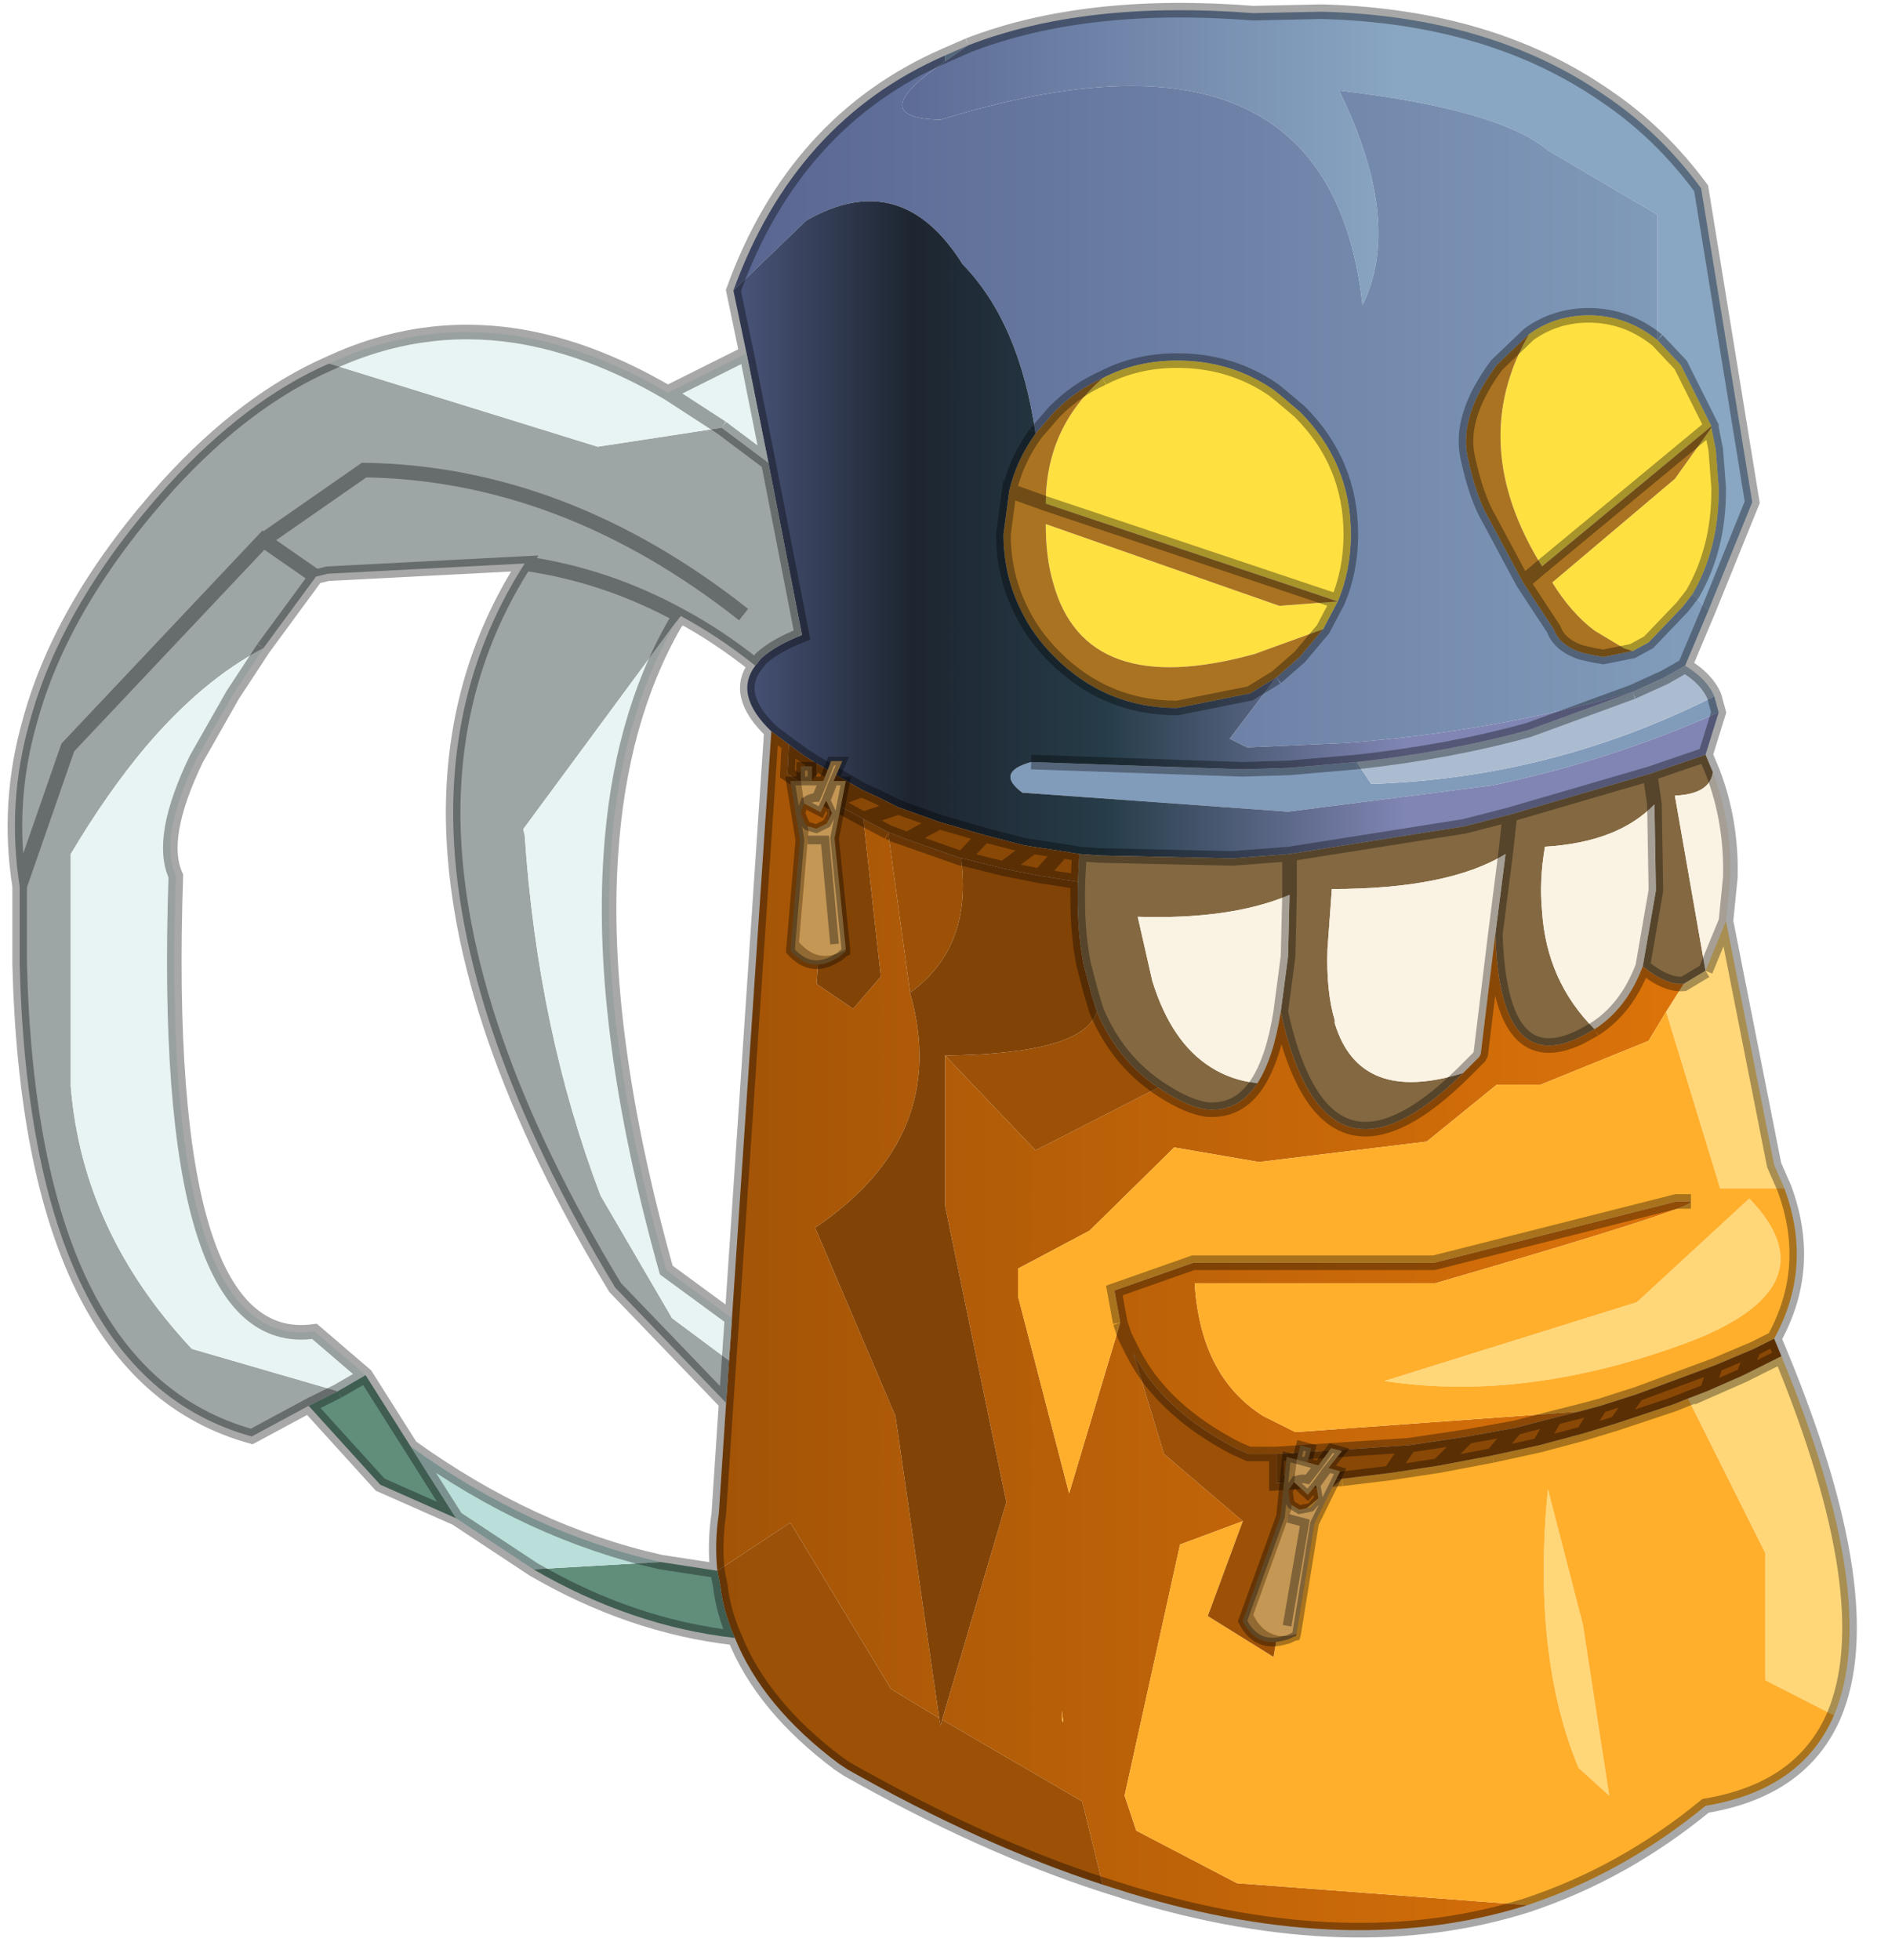 <svg width="79" height="82" viewBox="235.33 163.72 78.811 82.368" xmlns="http://www.w3.org/2000/svg" xmlns:xlink="http://www.w3.org/1999/xlink"><defs><linearGradient id="a" x1="-819.2" x2="819.2" gradientTransform="matrix(.012 0 0 1 37.55 -140.9)" gradientUnits="userSpaceOnUse"><stop stop-color="#56628f" offset="0"/><stop stop-color="#89a6c2" offset="1"/></linearGradient><linearGradient id="b" x1="-819.2" x2="819.2" gradientTransform="matrix(.025 0 0 .018 43.05 -130.65)" gradientUnits="userSpaceOnUse"><stop stop-color="#56628f" offset="0"/><stop stop-color="#89a6c2" offset="1"/></linearGradient><linearGradient id="c" x1="-819.2" x2="819.2" gradientTransform="matrix(.015 0 0 .026 35.3 -117.55)" gradientUnits="userSpaceOnUse"><stop stop-color="#56628f" offset="0"/><stop stop-color="#1d2530" offset=".314"/><stop stop-color="#263c48" offset=".58"/><stop stop-color="#8085b3" offset="1"/></linearGradient><linearGradient id="d" x1="-819.2" x2="819.2" gradientTransform="matrix(.02 0 0 .024 40.55 44.45)" gradientUnits="userSpaceOnUse"><stop stop-color="#a35407" offset="0"/><stop stop-color="#dc730a" offset="1"/></linearGradient><linearGradient id="e" x1="-819.2" x2="819.2" gradientTransform="translate(-119.75 -144.05)" gradientUnits="userSpaceOnUse"><stop stop-color="#824306" offset=".427"/><stop stop-color="#dc730a" offset="1"/></linearGradient><linearGradient id="f" x1="-819.2" x2="819.2" gradientTransform="matrix(.02 0 0 .024 40.55 44.45)" gradientUnits="userSpaceOnUse"><stop stop-color="#824306" offset=".427"/><stop stop-color="#dc730a" offset="1"/></linearGradient><g id="h"><path d="M32.65 1.2q4-1.55 9.75-1.1l2.35-.05q5.8.15 9.75 2.9 1.85 1.25 3.25 3.15l1.75 10.75-1.5 3.7-.55-.55q.9-1.55.9-3.55v-.1l-.1-1.3-.15-.75v-.05l-1.05-2.1-.8-.85V7L52.5 4.8q-1.65-1.4-7.15-2.05 2.2 4.5.8 7.35Q45-.35 31.7 3.75q-2.7-.05.15-2l.8-.55" fill="url(#a)"/><path d="m58 20.55-.8 1.9-.7.4-1.1.5q-4.65 1.35-9.85 1.75l-3.35.15-.6-.3 1.6-2.1.8-.7.8-.95.5-.95q.45-1.05.45-2.3 0-2.45-1.75-4.2l-.65-.55-.25-.2q-1.45-1-3.3-1-1.4 0-2.55.6-.9.4-1.65 1.15l-.65.75q-.55-3.8-2.5-5.8-2.1-3.35-5.35-1.5l-2.5 2.4q2.1-5.8 7.25-8.05v.2q-2.85 1.95-.15 2Q45-.35 46.15 10.1q1.4-2.85-.8-7.35 5.5.65 7.15 2.05L56.25 7v4.3q-1.05-.85-2.35-.85-1.15 0-2.05.65l-1.1 1.05q-1.3 1.75-1 3.15t.75 2.15l1.15 2.15 1.05 1.6q.2.55.95.8l.45.1.3.05 1-.2.55-.3 1.1-1.15.05-.05.35-.45.55.55" fill="url(#b)"/><path d="m56.25 11.3.8.85 1.05 2.1-5.8 4.8q-2.6-4.2-.45-7.95.9-.65 2.05-.65 1.3 0 2.35.85m1.85 3 .15.75.1 1.3v.1q0 2-.9 3.55l-.35.45-.05.05-1.1 1.15-.55.3-.3-.1-1-.6q-.8-.6-1.45-1.65l4.2-3.55 1.25-1.75m-20.85-1.7q1.15-.6 2.55-.6 1.85 0 3.3 1l.25.2.65.55q1.75 1.75 1.75 4.2 0 1.25-.45 2.3l-.5.95-2.35.85q-5.8 1.6-6.9-2.45-.25-.85-.25-2l8 2.8 2-.15-10-3.35q0-2.6 1.95-4.3" fill="#fee041"/><path d="M58.1 14.25v.05l-1.25 1.75-4.2 3.55q.65 1.05 1.45 1.65l1 .6.3.1-1 .2-.3-.05-.45-.1q-.75-.25-.95-.8l-1.05-1.6-1.15-2.15q-.45-.75-.75-2.15t1-3.15l1.1-1.05q-2.15 3.75.45 7.95l5.8-4.8M44.8 21.2l-.8.95-.8.7-.9.55-2.5.5q-2.45 0-4.2-1.75-.75-.75-1.15-1.6-.6-1.2-.6-2.6l.2-1.5 1.25.45-1.25-.45q.25-1.05.9-1.95l.65-.75q.75-.75 1.65-1.15-1.95 1.7-1.95 4.3l10 3.35-2 .15-8-2.8q0 1.15.25 2 1.1 4.05 6.9 2.45l2.35-.85m7.5-2.15-.65.55.65-.55" fill="#aa7322"/><path d="m58.2 23.5.15.55q-3.7 1.65-7.75 2.5l-7 .9-9.1-.65q-.95-.7.3-1.05l7.25.25 1.6-.05 2.3-.2.5.75q6.2-.2 11.75-3M31.85 1.55l.8-.35-.8.55v-.2" fill="#819bba"/><path d="M57.2 22.45q.75.45 1 1.05-5.55 2.8-11.75 3l-.5-.75q3.2-.35 5.9-1.1l3.55-1.3 1.1-.5.7-.4" fill="#acbcd0"/><path d="m58.35 24.05-.45 1.45-1.9.65-4.8 1.4-1.55.4-6 .95-1.95.15-4.55-.1-.7-.05-.6-.1-1-.15-.3-.05-1.35-.35-1.55-.45-1.4-.5-.7-.35-.55-.25-1.55-.9-.4-.25-.55-.4-.6-.45q-1.3-1.25-.55-2.25l.2-.25q.5-.45 1.4-.8l-1.15-5.9-.75-3.75-.45-2.15 2.5-2.4q3.25-1.85 5.35 1.5 1.95 2 2.5 5.8-.65.9-.9 1.95l-.2 1.5q0 1.4.6 2.6.4.85 1.15 1.6 1.75 1.75 4.2 1.75l2.5-.5.9-.55-1.6 2.1.6.3 3.35-.15q5.2-.4 9.85-1.75l-3.55 1.3q-2.7.75-5.9 1.1l-2.3.2-1.6.05-7.25-.25q-1.25.35-.3 1.05l9.1.65 7-.9q4.05-.85 7.75-2.5" fill="url(#c)"/><path d="m57.9 25.5.25.6q-.1.75-1.3.8l1.05 6-.75.45q-.6.05-1.4-.6l.45-2.6-.05-2.95q-1.25 1.3-3.75 1.45-.2 1.15-.1 2.2.15 2.4 1.8 4.05l-.45.25q-2.8 1.4-2.95-3.5l.35-2.75q-1.95 1.2-5.95 1.2l-.15 2.05q-.05 1.45.25 2.45v.1q.85 2.8 4.4 1.7-3.9 3.85-5.6 0-.4-.9-.65-2.1l.25-1.9.05-2.1v-1.4 1.4q-2 .85-5.2.75l.5 2.2q.65 2.1 2 2.95.7.45 1.6.55-.65 1-1.75.9-.65-.1-1.5-.65l-.15-.1q-1.4-.95-2.1-2.6l-.05-.15-.15-.5-.25-.95q-.25-1.25-.2-2.85l.05-.95.7.05 4.55.1 1.95-.15 6-.95 1.55-.4-.15 1.35.15-1.35 4.8-1.4 1.9-.65m-1.9.65.15 1.05-.15-1.05" fill="#836841"/><path d="M58.15 26.1q.65 1.7.6 3.6l-.15 1.5-.7 1.7-1.05-6q1.2-.05 1.3-.8m-14.5 4.2-.05 2.1-.25 1.9q-.25 1.6-.8 2.45-.9-.1-1.6-.55-1.35-.85-2-2.95l-.5-2.2q3.2.1 5.2-.75m5.95 6.1q-3.55 1.1-4.4-1.7v-.1q-.3-1-.25-2.45l.15-2.05q4 0 5.95-1.2l-.35 2.75-.5 4.1-.05.1-.55.55m4.5-1.5q-1.65-1.65-1.8-4.05-.1-1.05.1-2.2 2.5-.15 3.75-1.45l.05 2.95-.45 2.6q-.55 1.45-1.65 2.15" fill="#faf2e2"/><path d="m58.6 31.2 1.65 8.35.35.8h-2.2l-1.85-6.05.6-.95.75-.45.7-1.7m1.9 14.9q3.45 8.4 1.8 12.3l-2.35-1.2v-4.35l-2.65-5.3.65-.25 1.25-.55 1.3-.65m-3-.55q-5.65 2.15-10.6 1.4l8.65-2.7 3.85-3.55q2.85 2.95-1.9 4.85m-2.9 15.6-1.05-.95q-1.6-3.85-1.05-9.55l1.2 4.65.9 5.85" fill="#ffd779"/><path d="M51.8 64.9q-6 1.9-13.6-.4l-.95-.3-.7-2.85-4.8-2.8 2.2-7.45-2.1-10.15V35.8l3.1 3.25 4.2-2.15.15.1q.85.55 1.5.65 1.1.1 1.75-.9.55-.85.8-2.45.25 1.2.65 2.1 1.7 3.85 5.6 0l.55-.55.05-.1.5-4.1q.15 4.9 2.95 3.5l.45-.25q1.1-.7 1.65-2.15.8.65 1.4.6l-.6.95-.6 1-3.7 1.5h-1.5l-2.4 1.95-5.75.7-2.9-.5-2.9 2.85-2.45 1.3v.95l1.75 6.75 1.75-5.85-.2-1.1 2.7-.95h8.25l8.3-2.1h.5q.2.2-8.75 2.8H40.4q.2 3.2 2.35 4.55l1.1.55 9.7-.7-.8.2-1.35.35-1.65.3-2 .3-4.55.3h-.95l-.45-.2q-2.5-1.3-3.5-3.25l1.05 3.45 2.7 2.3-2.15.8-1.9 8.6.4 1.2 3.45 1.8 9.95.75M24.55 44.8l1.35-20.1.6.45-.05 1 .45.3 1 .65-.45 6.25 1.25.85.95-1.1-.6-5.4.85.45.75 5.5q1.4 4.9-3.25 8.05l2.75 6.45 1.5 10.35-1.65-1-3.45-5.7-2.5 1.65q-.1-.95.05-1.95l.25-3.8.2-2.9m13.3.15.15.45.3.6-.3-.6-.15-.45m-2 13.6.05.1-.05-.4v.3" fill="url(#d)"/><path d="M60.6 40.35q1 2.7-.35 5.15l-.7.35-1.3.55-2.7 1-1.25.4-.75.2-9.7.7-1.1-.55Q40.6 46.8 40.4 43.6h8.25q8.95-2.6 8.75-2.8h-.5l-8.3 2.1h-8.25l-2.7.95.2 1.1-1.75 5.85-1.75-6.75v-.95l2.45-1.3 2.9-2.85 2.9.5 5.75-.7 2.4-1.95h1.5l3.7-1.5.6-1 1.85 6.05h2.2m1.7 18.05q-1.1 2.55-4.4 3.1-2.8 2.3-6.1 3.4l-9.95-.75-3.45-1.8-.4-1.2 1.9-8.6 2.15-.8-1.2 3.25 2.25 1.4.85-4.85 1.5-1.25 1.65-.2 1.65-.25 1.85-.35 1.6-.35 1.5-.4 1.15-.35 1.95-.65.5-.2 2.65 5.3v4.35l2.35 1.2m-5.5-10.65.5-.2-.5.2m.7-2.2q4.75-1.9 1.9-4.85l-3.85 3.55-8.65 2.7q4.95.75 10.6-1.4m-21.65 13v-.3l.05.4-.05-.1m18.75 2.6-.9-5.85-1.2-4.65q-.55 5.7 1.05 9.55l1.05.95" fill="#ffaf2b"/><path d="M37.25 64.2q-4.15-1.35-8.75-3.95l-.3-.2q-2.6-1.95-3.55-4.3-.4-.9-.5-1.8l-.1-.5 2.5-1.65L30 57.5l1.65 1 .05.25.05-.2 4.8 2.8.7 2.85M38.3 46q1 1.95 3.5 3.25l.45.2h.95v1l2.25-.15-1.5 1.25-.85 4.85-2.25-1.4 1.2-3.25-2.7-2.3L38.3 46m-7.75-17.6 1.85.65q.4 3.05-1.75 4.6l-.75-5.5.65.25m6.5 5.9q.7 1.65 2.1 2.6l-4.2 2.15-3.1-3.25q4.75-.05 5.2-1.5" fill="url(#e)"/><path d="m60.25 45.5.25.6-1.3.65-1.25.55.3-.9-.3.9-.65.25-.5.2-1.95.65-1.15.35-1.5.4-1.6.35.8-.95 1.35-.35.8-.2.75-.2 1.25-.4 2.7-1 1.3-.55.7-.35m-14.8 4.8-2.25.15v-1l4.55-.3 2-.3 1.65-.3-.8.95-1.85.35 1-1-1 1-1.65.25-1.65.2m2.3-1.15-.65.95.65-.95m5-.95-.55.95.55-.95m6.8-2.35-.35.9.35-.9m-4 1.55-.7 1 .7-1m-1.85 1.35.6-.95-.6.95m-27.2-23.6.55.4.4.25-.55.65.55-.65 1.55.9.55.25.7.35 1.4.5 1.55.45 1.35.35.3.05 1 .15.6.1-.05.95-1.3-.2-1.25-.25-1.4-.35h-.05l-1.85-.65 1.1-.6-1.1.6-.65-.25-.85-.45-1.1-.6h-.05l-1-.65-.45-.3.05-1m1.45 1.95 1.05-.4-1.05.4m5.25 1.15-.75.8.75-.8m-4.15-.55 1.2-.4-1.2.4m6.8 1.1-.75.85.75-.85m-1-.15-1 .75 1-.75" fill="#8a4806"/><path d="M10.05 47.8 8.1 48.85Q.5 46.75.15 32.65V30q-.45-2.85.35-5.65 1.1-4.05 4.75-8.1 2.65-2.9 5.5-4.15l9.2 2.85 4.25-.65 1.6 1.2 1.15 5.9q-.9.35-1.4.8l-.2.25q-1.25-1-2.55-1.7l-.2.25-5.2 7.05.05.2q.45 6.7 2.6 12.35l2.45 4.2 1.95 1.45-.1 1.45-3.8-3.95q-5.45-9-5.55-16.05-.05-4.85 2.45-8.75l-6.75.35-.4.1-1.8 2.45q-2.1 1.1-4.05 3.4-1.3 1.55-2.55 3.65v7.95q.4 5 4.15 9l5 1.45-1 .5M.15 30l1.65-4.75 6.7-7.1 1.8 1.25-1.8-1.25-6.7 7.1L.15 30M8.5 18.15l3.45-2.4q6.85.1 13 4.95-6.15-4.85-13-4.95l-3.45 2.4m8.95.8q2.8.4 5.35 1.8-2.55-1.4-5.35-1.8" fill="#9da6a5"/><path d="M10.75 12.1q3.1-1.45 6.4-.95 2.55.4 5.2 1.95l2.7-1.35.75 3.75-1.6-1.2-4.25.65-9.2-2.85m11.6 1 1.85 1.2-1.85-1.2m.25 7.9q-1.9 3.3-2.2 7.95-.4 6 1.9 14.2l2.25 1.65-.1 1.45-1.95-1.45-2.45-4.2q-2.15-5.65-2.6-12.35l-.05-.2L22.6 21M11.05 47.3l-5-1.45q-3.75-4-4.15-9V28.9q1.25-2.1 2.55-3.65 1.95-2.3 4.05-3.4l-1.05 1.6-1.25 2.2q-1.3 2.7-.7 4-.55 16.35 4.75 15.6l1.75 1.5-.95.55" fill="#e8f4f3"/><path d="M27.9 27.1h.05-.05.05l1.1.6.6 5.4-.95 1.1-1.25-.85.45-6.25m4.5 1.95h.05-.05.05l1.4.35 1.25.25 1.3.2q-.05 1.6.2 2.85l.25.95.15.5.05.15q-.45 1.45-5.2 1.5v5.15l2.1 10.15-2.2 7.45-.05.2-.05-.25-1.5-10.35-2.75-6.45q4.65-3.15 3.25-8.05 2.15-1.55 1.75-4.6" fill="url(#f)"/><path d="M24.65 55.75q-3.55-.4-6.9-2.35l4.35-.25 1.95.3.1.5q.1.9.5 1.8m-9.55-4.1-2.6-1.15-2.45-2.7 1-.5.95-.55 3.1 4.9" fill="#618d7b"/><path d="m17.75 53.4-2.65-1.75-1.55-2.45q4.1 2.95 8.55 3.95l-4.35.25" fill="#badeda"/><path d="M32.65 1.2q4-1.55 9.75-1.1l2.35-.05q5.8.15 9.75 2.9 1.85 1.25 3.25 3.15l1.75 10.75-1.5 3.7-.8 1.9q.75.45 1 1.05l.15.55-.45 1.45.25.6q.65 1.7.6 3.6l-.15 1.5 1.65 8.35.35.8q1 2.7-.35 5.15l.25.6q3.45 8.4 1.8 12.3-1.1 2.55-4.4 3.1-2.8 2.3-6.1 3.4-6 1.9-13.6-.4l-.95-.3q-4.15-1.35-8.75-3.95l-.3-.2q-2.6-1.95-3.55-4.3-3.55-.4-6.9-2.35l-2.65-1.75-2.6-1.15-2.45-2.7-1.95 1.05Q.5 46.75.15 32.65V30q-.45-2.85.35-5.65 1.1-4.05 4.75-8.1 2.65-2.9 5.5-4.15 3.1-1.45 6.4-.95 2.55.4 5.2 1.95l2.7-1.35-.45-2.15q2.1-5.8 7.25-8.05l.8-.35m23.6 10.1.8.85 1.05 2.1v.05l.15.75.1 1.3v.1q0 2-.9 3.55l-.35.45-.05.05-1.1 1.15-.55.3-1 .2-.3-.05-.45-.1q-.75-.25-.95-.8l-1.05-1.6-1.15-2.15q-.45-.75-.75-2.15t1-3.15l1.1-1.05q.9-.65 2.05-.65 1.3 0 2.35.85m-19 1.3q1.15-.6 2.55-.6 1.85 0 3.3 1l.25.2.65.55q1.75 1.75 1.75 4.2 0 1.25-.45 2.3l-.5.95-.8.95-.8.7m12.2.5 1.1-.5.7-.4m-4.9-3.4 5.8-4.8m-6.45 5.35.65-.55m-7 1.2-10-3.35-1.25-.45-.2 1.5q0 1.4.6 2.6.4.85 1.15 1.6 1.75 1.75 4.2 1.75l2.5-.5.9-.55m2.75 2.9-2.3.2-1.6.05-7.25-.25m16.4 1.8-1.55.4-6 .95v1.4l-.05 2.1-.25 1.9q.25 1.2.65 2.1 1.7 3.85 5.6 0l.55-.55.05-.1.5-4.1.35-2.75.15-1.35 4.8-1.4 1.9-.65m-2.5-2.15-3.55 1.3q-2.7.75-5.9 1.1m8.15 9.15q1.1-.7 1.65-2.15l.45-2.6-.05-2.95-.15-1.05m1.9 6.75.7-1.7M37.85 44.95l-.2-1.1 2.7-.95h8.25l8.3-2.1h.5M53.55 48l.75-.2 1.25-.4 2.7-1 1.3-.55.7-.35m-4.5-12.75q.8.65 1.4.6l.75-.45m-7.2-1.25q.15 4.9 2.95 3.5l.45-.25m-11.55 1.85q.55-.85.8-2.45m-.15 15.15h-.95l-.45-.2q-2.5-1.3-3.5-3.25l-.3-.6-.15-.45m7.6 5.35-2.25.15v-1l4.55-.3 2-.3 1.65-.3 1.35-.35.8-.2m-8.1 2.3 1.65-.2.65-.95m2.85.35 1.6-.35.55-.95m-2.15 1.3.8-.95m-2.65 1.3 1.85-.35m-.85-.65-1 1-1.65.25m12.1-3.35 1.3-.65m-2.25.3-.3.9 1.25-.55.35-.9m-2.25 1.7-.5.2-1.95.65-1.15.35-1.5.4m4.6-1.4.5-.2.65-.25m-3.65.5-.6.95m1.15-.35.7-1m-20.6-32.9.65-.75q.75-.75 1.65-1.15m-3.2 3.85q.25-1.05.9-1.95m-10.75-.2-1.85-1.2m3.45 2.4-1.6-1.2m1.6 1.2-.75-3.75m.3 10.7q-1.25-1-2.55-1.7l-.2.25q-1.9 3.3-2.2 7.95-.4 6 1.9 14.2l2.25 1.65 1.35-20.1q-1.3-1.25-.55-2.25l.2-.25q.5-.45 1.4-.8l-1.15-5.9m1.65 10.3-.4-.25-.55-.4-.05 1 .45.3.55-.65 1.55.9.55.25.7.35 1.4.5 1.55.45 1.35.35.3.05 1 .15.6.1.7.05 4.55.1 1.95-.15M26.5 25.15l-.6-.45m2.05 2.4h-.05l-1-.65m2.15 1.25-1.1-.6h-.05m1.1-.4-1.05.4m1.95 1.05-.85-.45m2.6.1-1.1.6 1.85.65h.05l.75-.8m-2.65.15-.65-.25m.35-.85-1.2.4m3.4 1.35h-.05m-23.9-7.2 1.8-2.45-1.8-1.25-6.7 7.1L.15 30m24.2 17.7-3.8-3.95q-5.45-9-5.55-16.05-.05-4.85 2.45-8.75l-6.75.35-.4.1m-1.8 2.45-1.05 1.6-1.25 2.2q-1.3 2.7-.7 4-.55 16.35 4.75 15.6l1.75 1.5 1.55 2.45q4.1 2.95 8.55 3.95l1.95.3q-.1-.95.05-1.95l.25-3.8.2-2.9m.4-24.1q-6.15-4.85-13-4.95l-3.45 2.4m2.55 29.15-1 .5m3.5 1.4 1.55 2.45m-3.1-4.9-.95.55M35.1 29.65l1.3.2.05-.95m-2.6.5 1.25.25.75-.85m.55 1.05q-.05 1.6.2 2.85l.25.95.15.5.05.15q.7 1.65 2.1 2.6l.15.1q.85.55 1.5.65 1.1.1 1.75-.9m-19.75-16q-2.55-1.4-5.35-1.8m15 10.1 1.4.35 1-.75m-10.2 27.1q-.4-.9-.5-1.8l-.1-.5" fill="none" stroke="#000" stroke-opacity=".341" stroke-width=".5"/></g><g id="g"><path d="M.6 0v-.85h.65V0H.6l.2 1.3-.2.55.25.6.15.15.05.3-.05.5-.5 5.9q1.2 1.35 2.7.4V9.85l-.1.05-.3.25-.1.05q-1.5.95-2.7-.4l.55-6.4L0 0h.6" fill="#916a33"/><path d="M1.25 0h.65l.45-1.15H3L2.5 0h.7l-.65 3.3.65 6.4q-1.5.95-2.7-.4L1 3.4l.05-.5L1 2.6l.5.15.6-.3.3-.6-.3-.65-.05-.05L2.5 0l-.45 1.15-.3.65-.95-.5.05-.1q.3-.25.65-.25L1.9 0l-.4.95q-.35 0-.65.25l-.05.1L.6 0h.65m1.3 9.4L2 3.4H1h1l.55 6" fill="#c49755"/><path d="M.6 0v-.85h.65V0h.65l.45-1.15H3L2.5 0h.7l-.65 3.3.65 6.4V9.85l-.1.05-.3.25-.1.05q-1.5.95-2.7-.4l.55-6.4L0 0h1.25M2.5 0l-.45 1.15.05.05.3.65-.3.6-.6.3L1 2.6l-.15-.15-.25-.6.2-.55.95.5.3-.65M1 3.4h1l.55 6M.8 1.3l.05-.1q.3-.25.65-.25L1.9 0" fill="none" stroke="#000" stroke-opacity=".341" stroke-width=".5"/></g><g id="j"><use xlink:href="#h"/><use transform="translate(26.55 26.4) scale(.594)" xlink:href="#i"/><use transform="rotate(14.999 -166.415 190.176) scale(.594)" xlink:href="#i"/></g><use xlink:href="#g" id="i"/></defs><use transform="translate(235.7 164.15) scale(1.227)" xlink:href="#j"/></svg>